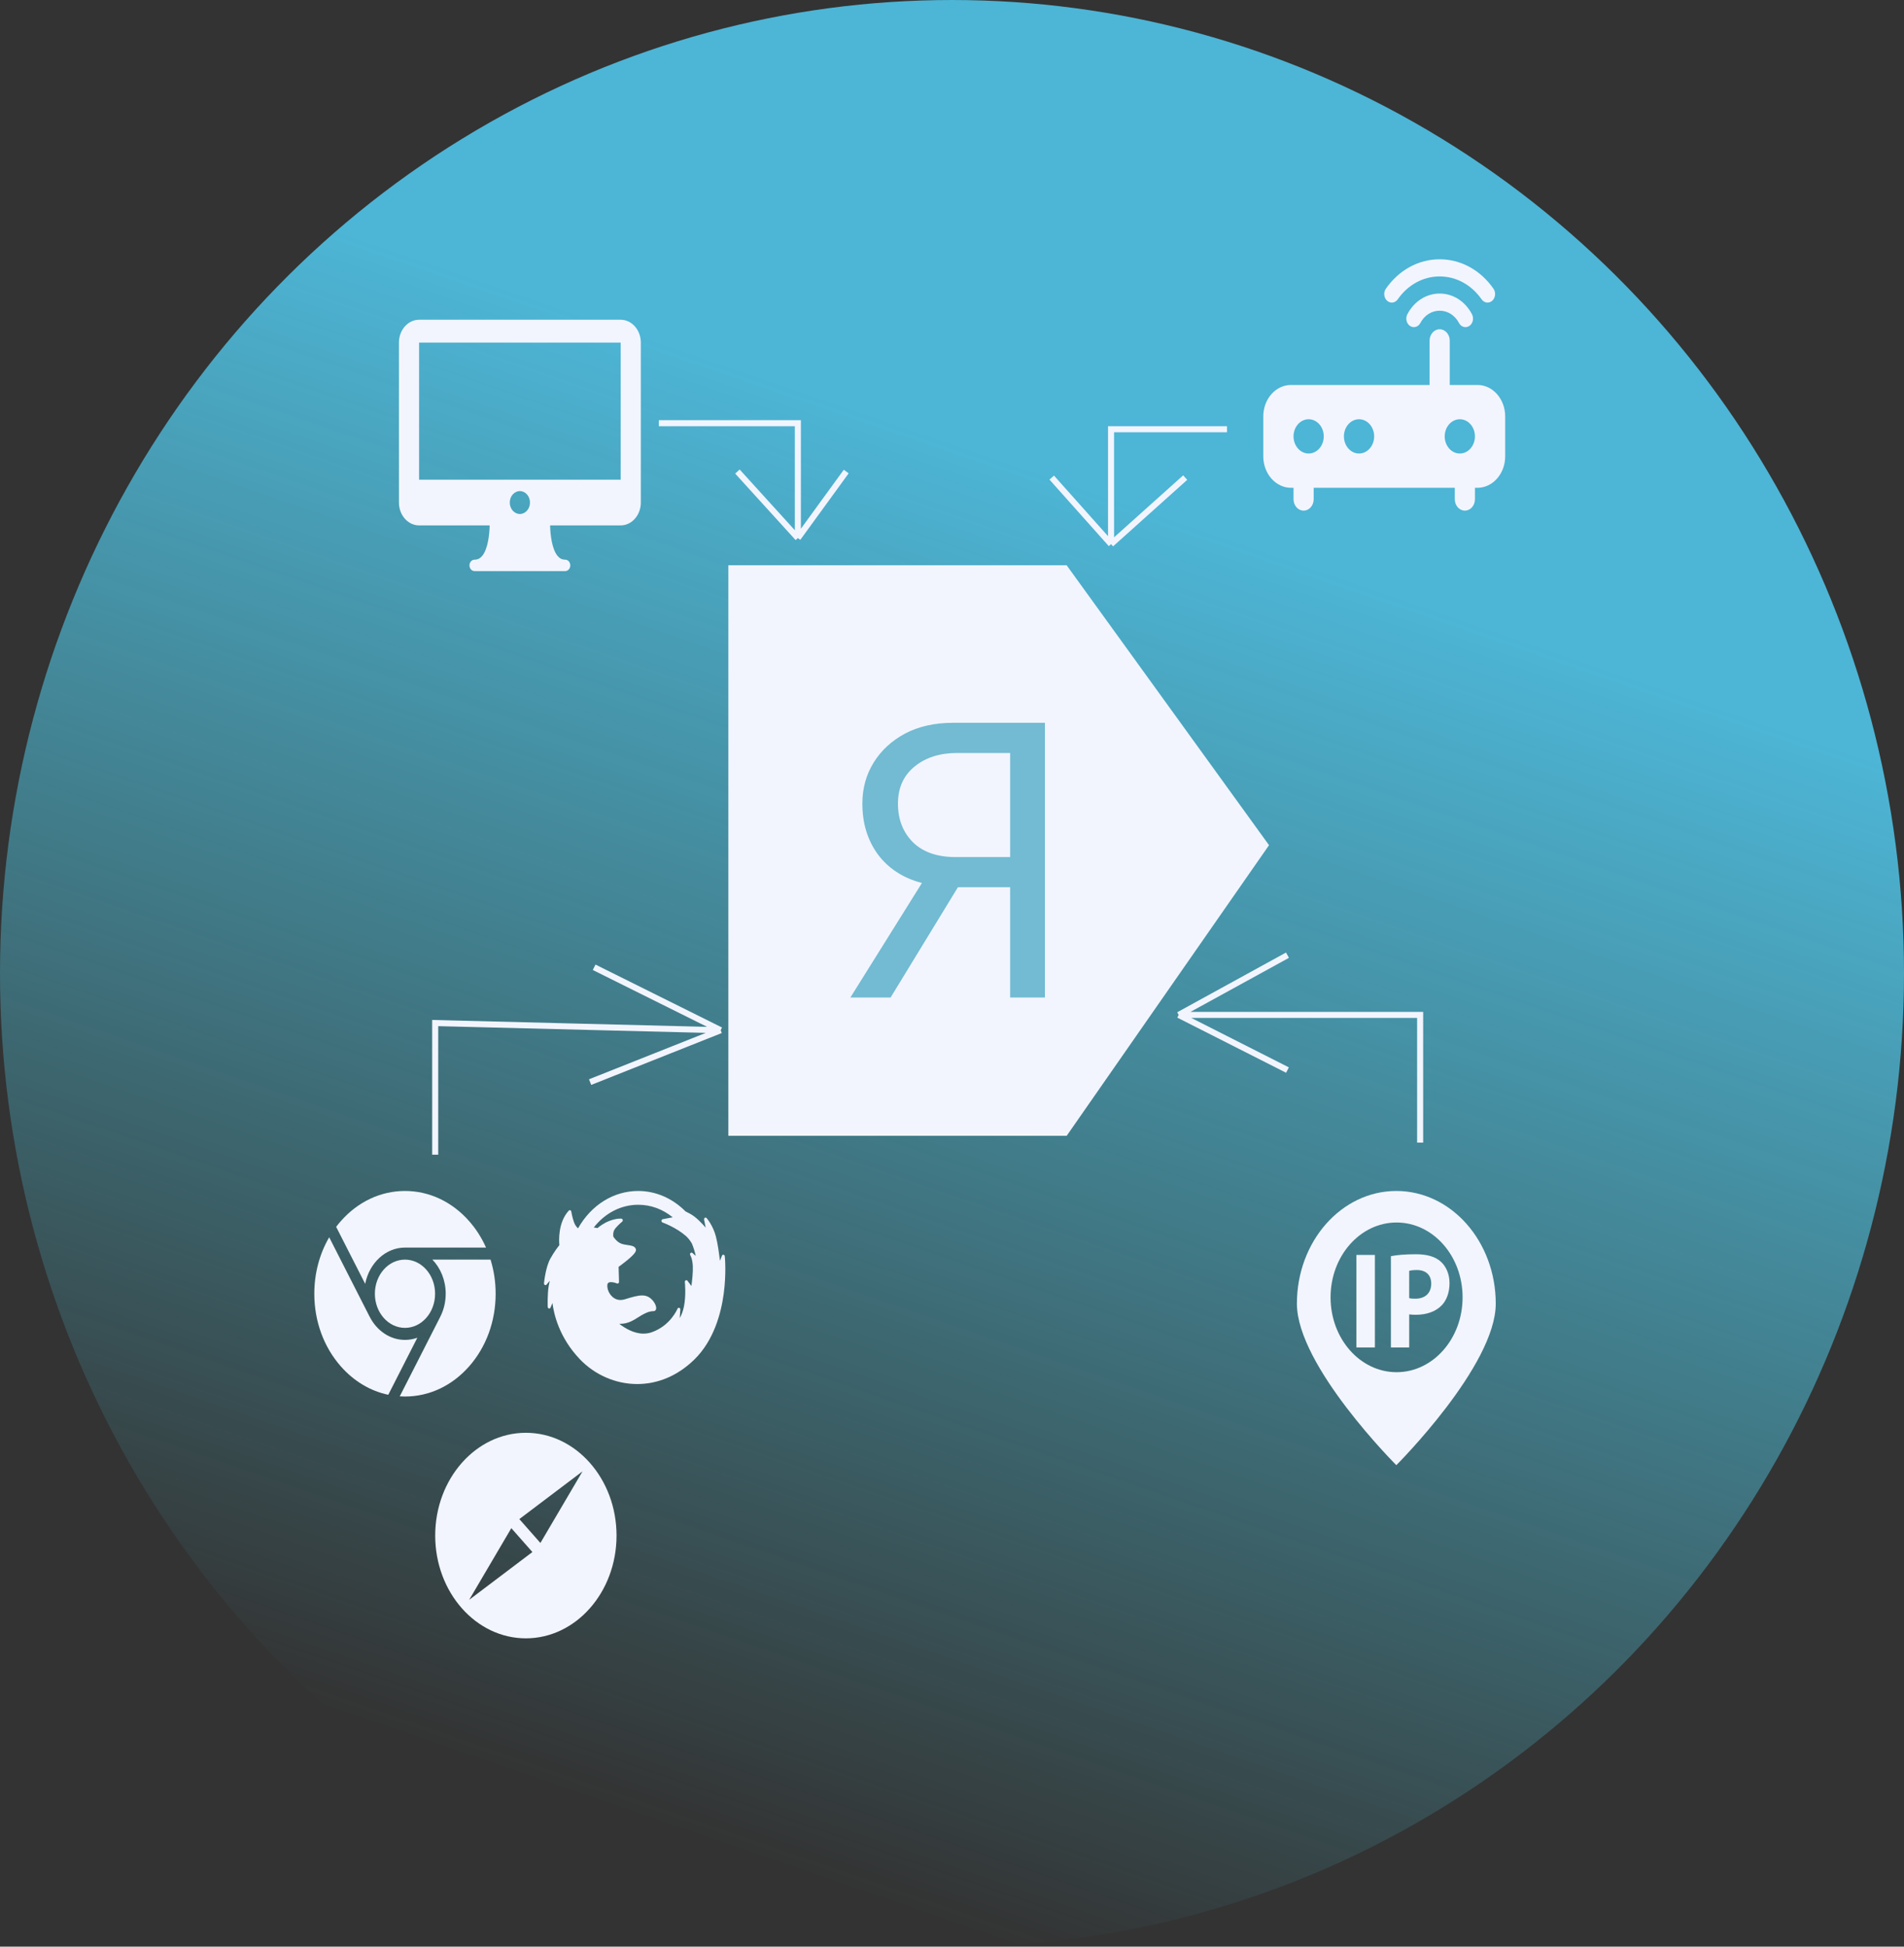 <svg width="315" height="322" viewBox="0 0 315 322" fill="none" xmlns="http://www.w3.org/2000/svg">
<rect x="0" y="0" width="315" height="322" fill="#333333" stroke="none"/>
<ellipse opacity="0.9" cx="157.5" cy="161" rx="157.5" ry="161" fill="url(#paint0_linear)"/>
<g clip-path="url(#clip0)">
<path d="M238.181 48.559C235.961 48.559 233.965 49.835 232.84 51.972C232.485 52.643 232.678 53.514 233.272 53.915C233.869 54.315 234.634 54.096 234.986 53.423C235.656 52.153 236.85 51.394 238.181 51.394C239.511 51.394 240.705 52.153 241.376 53.423C241.724 54.09 242.49 54.317 243.09 53.915C243.682 53.514 243.877 52.643 243.522 51.972C242.396 49.835 240.4 48.559 238.181 48.559V48.559Z" fill="#F2F5FE"/>
<path d="M245.12 49.513C245.546 50.124 246.331 50.233 246.876 49.746C247.418 49.26 247.51 48.368 247.081 47.754C244.924 44.662 241.68 42.89 238.18 42.89C234.68 42.89 231.437 44.662 229.28 47.756C228.851 48.37 228.943 49.26 229.485 49.748C230.03 50.235 230.815 50.128 231.241 49.515C232.923 47.106 235.451 45.724 238.18 45.724C240.91 45.724 243.438 47.106 245.12 49.513V49.513Z" fill="#F2F5FE"/>
<path d="M213.585 80.685H214.002V82.575C214.002 83.618 214.748 84.465 215.67 84.465C216.592 84.465 217.337 83.618 217.337 82.575V80.685H240.682V82.575C240.682 83.618 241.427 84.465 242.349 84.465C243.271 84.465 244.016 83.618 244.016 82.575V80.685H244.433C246.963 80.685 249.019 78.355 249.019 75.488V68.874C249.019 66.007 246.963 63.677 244.433 63.677H239.848V56.354C239.848 55.311 239.102 54.465 238.18 54.465C237.258 54.465 236.513 55.311 236.513 56.354V63.677H213.585C211.056 63.677 209 66.007 209 68.874V75.488C209 78.355 211.056 80.685 213.585 80.685ZM244.016 72.181C244.016 73.746 242.896 75.016 241.515 75.016C240.135 75.016 239.014 73.746 239.014 72.181C239.014 70.617 240.135 69.347 241.515 69.347C242.896 69.347 244.016 70.617 244.016 72.181ZM224.841 69.347C226.221 69.347 227.342 70.617 227.342 72.181C227.342 73.746 226.221 75.016 224.841 75.016C223.46 75.016 222.34 73.746 222.34 72.181C222.34 70.617 223.46 69.347 224.841 69.347ZM216.504 69.347C217.884 69.347 219.005 70.617 219.005 72.181C219.005 73.746 217.884 75.016 216.504 75.016C215.123 75.016 214.002 73.746 214.002 72.181C214.002 70.617 215.123 69.347 216.504 69.347Z" fill="#F2F5FE"/>
</g>
<g clip-path="url(#clip1)">
<path d="M102.684 52.89H69.335C67.496 52.89 66 54.585 66 56.669V83.126C66 85.211 67.496 86.906 69.335 86.906H81.011C80.976 88.413 80.722 90.825 79.768 91.963C79.418 92.38 79.017 92.575 78.506 92.575C78.045 92.575 77.672 92.998 77.672 93.52C77.672 94.042 78.045 94.465 78.506 94.465H93.513C93.974 94.465 94.347 94.042 94.347 93.52C94.347 92.998 93.974 92.575 93.513 92.575C93.002 92.575 92.601 92.381 92.253 91.964C91.301 90.831 91.045 88.416 91.009 86.906H102.684C104.522 86.906 106.019 85.211 106.019 83.126V56.669C106.019 54.585 104.522 52.89 102.684 52.89ZM86.009 85.022C85.088 85.022 84.337 84.171 84.337 83.126C84.337 82.082 85.088 81.231 86.009 81.231C86.931 81.231 87.682 82.082 87.682 83.126C87.682 84.171 86.931 85.022 86.009 85.022ZM69.335 79.347V56.669H102.684L102.685 79.347H69.335Z" fill="#F2F5FE"/>
</g>
<path d="M203 71H183.813V90M183.813 90L174 79M183.813 90L196.08 79" stroke="#F2F5FE"/>
<path d="M234.949 189L234.949 167.88L195 167.88M195 167.88L213 158M195 167.88L213 177" stroke="#F2F5FE"/>
<path d="M72 191V169.225L119.229 170.41M119.229 170.41L98.296 160M119.229 170.41L97.629 178.992" stroke="#F2F5FE"/>
<g clip-path="url(#clip2)">
<path d="M224.402 207.58H227.466V222.883H224.402V207.58ZM234.242 207.466C232.379 207.466 231.057 207.602 230.114 207.786V222.883H233.14V217.411C233.423 217.456 233.781 217.481 234.182 217.481C235.984 217.481 237.527 216.979 238.569 215.865C239.37 214.999 239.811 213.731 239.811 212.231C239.811 210.734 239.228 209.465 238.369 208.692C237.467 207.874 236.123 207.466 234.242 207.466ZM234.159 214.82C233.719 214.82 233.397 214.798 233.138 214.728V210.214C233.358 210.146 233.779 210.077 234.402 210.077C235.923 210.077 236.785 210.918 236.785 212.323C236.785 213.89 235.782 214.82 234.159 214.82ZM231.01 197C221.924 197 214.561 205.345 214.561 215.64C214.561 225.936 231.01 242.355 231.01 242.355C231.01 242.355 247.459 225.938 247.459 215.643C247.459 205.347 240.096 197 231.01 197ZM231.051 226.976C225.019 226.976 220.13 221.432 220.13 214.594C220.13 207.757 225.021 202.216 231.051 202.216C237.086 202.216 241.973 207.759 241.973 214.594C241.973 221.43 237.084 226.976 231.051 226.976Z" fill="#F2F5FE"/>
</g>
<g clip-path="url(#clip3)">
<path d="M87 237C78.729 237 72 244.627 72 254C72 263.373 78.729 271 87 271C95.271 271 102 263.373 102 254C102 244.627 95.271 237 87 237ZM77.625 264.625L84.594 252.776L88.08 256.726L77.625 264.625ZM89.406 255.224L85.92 251.274L96.375 243.375L89.406 255.224Z" fill="#F2F5FE"/>
</g>
<g clip-path="url(#clip4)">
<path d="M67 219.645C69.751 219.645 71.981 217.117 71.981 214C71.981 210.883 69.751 208.355 67 208.355C64.249 208.355 62.02 210.883 62.02 214C62.02 217.117 64.249 219.645 67 219.645Z" fill="#F2F5FE"/>
<path d="M60.418 212.367C61.079 208.938 63.779 206.363 67 206.363H80.41C79.699 204.762 78.758 203.283 77.607 201.979C74.774 198.768 71.007 197 67 197C62.994 197 59.227 198.768 56.394 201.979C56.121 202.288 55.861 202.607 55.612 202.934L60.418 212.367Z" fill="#F2F5FE"/>
<path d="M69.044 221.277C68.399 221.51 67.712 221.637 67 221.637C64.497 221.637 62.309 220.082 61.147 217.78C61.138 217.765 61.13 217.751 61.122 217.736L54.462 204.661C52.86 207.41 52 210.63 52 214C52 218.541 53.56 222.81 56.393 226.021C58.564 228.481 61.283 230.093 64.237 230.713L69.044 221.277Z" fill="#F2F5FE"/>
<path d="M71.534 208.355C72.887 209.753 73.738 211.766 73.738 214C73.738 215.405 73.401 216.722 72.814 217.854C72.808 217.867 72.803 217.881 72.797 217.894L66.135 230.971C66.422 230.99 66.71 231 67 231C71.006 231 74.773 229.232 77.606 226.021C80.439 222.81 82 218.541 82 214C82 212.047 81.71 210.145 81.156 208.355H71.534Z" fill="#F2F5FE"/>
</g>
<path d="M119.701 207.548C119.592 207.529 119.486 207.594 119.44 207.708L119.105 208.55C118.977 207.443 118.741 205.662 118.428 204.493C117.952 202.694 116.944 201.531 116.902 201.483C116.825 201.395 116.706 201.375 116.609 201.435C116.513 201.494 116.464 201.619 116.487 201.74L116.748 203.072C116.121 202.329 115.112 201.262 114.115 200.742C113.875 200.61 113.631 200.488 113.417 200.383C111.25 198.201 108.47 197 105.586 197C101.524 197 97.821 199.306 95.629 203.185C95.423 202.996 95.134 202.666 94.968 202.19C94.667 201.353 94.514 200.412 94.513 200.403C94.496 200.302 94.433 200.219 94.347 200.187C94.261 200.155 94.166 200.18 94.101 200.251C92.294 202.214 92.474 205.275 92.541 205.968C92.317 206.239 91.684 207.043 91.045 208.202C90.251 209.642 90.011 212.16 90.001 212.267C89.99 212.385 90.047 212.499 90.143 212.549C90.239 212.599 90.352 212.574 90.424 212.487L90.953 211.854C90.895 212.096 90.837 212.373 90.784 212.682C90.546 214.017 90.615 216.087 90.618 216.175C90.623 216.303 90.704 216.411 90.815 216.437C90.926 216.463 91.038 216.399 91.086 216.283L91.397 215.536C91.627 217.353 92.507 221.22 95.884 224.782C98.385 227.422 101.863 228.936 105.427 228.936C105.427 228.936 105.427 228.936 105.428 228.936C108.887 228.936 112.153 227.534 114.872 224.882C118.088 221.742 119.285 217.259 119.724 214.051C120.197 210.587 119.92 207.902 119.908 207.79C119.895 207.665 119.811 207.566 119.701 207.548ZM114.211 207.648C114.215 207.653 114.548 208.148 114.621 209.417C114.671 210.367 114.499 211.885 114.391 212.716L113.736 211.854C113.665 211.761 113.549 211.732 113.45 211.781C113.351 211.831 113.292 211.948 113.305 212.07C113.308 212.091 113.531 214.236 113.155 216.101C112.977 216.977 112.699 217.607 112.46 218.023L112.552 216.618C112.561 216.484 112.483 216.361 112.367 216.328C112.252 216.294 112.132 216.36 112.083 216.483C112.072 216.511 110.936 219.274 107.826 220.368C107.392 220.52 106.934 220.597 106.466 220.597C104.809 220.597 103.302 219.638 102.448 218.965C102.522 218.969 102.595 218.971 102.668 218.971C103.891 218.971 104.831 218.374 105.587 217.894C105.786 217.768 105.973 217.649 106.154 217.548C107.24 216.929 107.745 216.877 108.133 216.877C108.338 216.877 108.496 216.741 108.546 216.523C108.667 215.987 108.099 215.032 107.397 214.594C107.049 214.38 106.677 214.28 106.226 214.28C105.509 214.28 104.62 214.536 103.346 214.927C103.112 214.998 102.881 215.034 102.66 215.034C101.879 215.034 101.363 214.606 101.068 214.247C100.67 213.764 100.443 213.125 100.477 212.581C100.492 212.333 100.578 212.079 101.099 212.079C101.561 212.079 102.075 212.295 102.08 212.297C102.108 212.309 102.138 212.315 102.167 212.315C102.167 212.315 102.168 212.315 102.169 212.315C102.304 212.315 102.415 212.19 102.415 212.036C102.415 212.021 102.413 212.006 102.411 211.992L102.343 209.551C102.591 209.371 103.185 208.935 103.757 208.464C105.139 207.326 105.324 206.89 105.176 206.559C104.98 206.109 104.464 206.036 103.867 205.951C103.525 205.903 103.138 205.848 102.788 205.717C102.06 205.442 101.58 204.729 101.47 204.554C101.448 204.407 101.394 203.913 101.608 203.491C101.839 203.03 102.64 202.316 102.929 202.08C103.012 202.012 103.049 201.894 103.023 201.782C102.997 201.671 102.913 201.589 102.812 201.577C102.787 201.573 102.052 201.49 100.852 201.941C99.875 202.312 99.117 202.913 98.856 203.136C98.744 203.111 98.552 203.077 98.233 203.039C100.104 200.645 102.758 199.281 105.586 199.281C107.661 199.281 109.622 199.997 111.292 201.357L109.639 201.67C109.526 201.691 109.442 201.797 109.434 201.926C109.426 202.054 109.497 202.172 109.606 202.211C109.628 202.219 111.83 203.007 113.472 204.443C113.838 204.767 114.172 205.187 114.466 205.691C114.74 206.357 114.955 207.044 115.107 207.741L114.554 207.254C114.456 207.167 114.317 207.179 114.23 207.279C114.142 207.378 114.135 207.538 114.211 207.648Z" fill="#F2F5FE"/>
<path d="M176.211 94H121V187.377H176.211L209.337 139.808L176.211 94Z" fill="#F2F5FE" stroke="#F2F5FE"/>
<path opacity="0.8" d="M140.687 165L152.527 146.056C149.413 145.245 146.981 143.667 145.231 141.32C143.525 138.973 142.671 136.179 142.671 132.936C142.671 130.419 143.29 128.157 144.527 126.152C145.765 124.147 147.493 122.547 149.711 121.352C151.973 120.157 154.618 119.56 157.647 119.56H172.879V165H167.119V146.76H158.479L147.343 165H140.687ZM158.095 141.768H167.119V124.552H158.351C155.493 124.552 153.146 125.299 151.311 126.792C149.477 128.285 148.559 130.333 148.559 132.936C148.559 135.539 149.391 137.672 151.055 139.336C152.719 140.957 155.066 141.768 158.095 141.768Z" fill="#53ACC7"/>
<path d="M109 70H132V89M132 89L140 78M132 89L122 78" stroke="#F2F5FE"/>
<defs>
<linearGradient id="paint0_linear" x1="157" y1="72" x2="81" y2="292" gradientUnits="userSpaceOnUse">
<stop stop-color="#50C4E8"/>
<stop offset="1" stop-color="#50D3E8" stop-opacity="0"/>
<stop offset="1" stop-color="#50D3E8" stop-opacity="0"/>
</linearGradient>
<clipPath id="clip0">
<rect width="40.019" height="45.355" fill="white" transform="translate(209 41)"/>
</clipPath>
<clipPath id="clip1">
<rect width="40.019" height="45.355" fill="white" transform="translate(66 51)"/>
</clipPath>
<clipPath id="clip2">
<rect width="40.019" height="45.355" fill="white" transform="translate(211 197)"/>
</clipPath>
<clipPath id="clip3">
<rect width="30" height="34" fill="white" transform="translate(72 237)"/>
</clipPath>
<clipPath id="clip4">
<rect width="30" height="34" fill="white" transform="translate(52 197)"/>
</clipPath>
</defs>
</svg>
